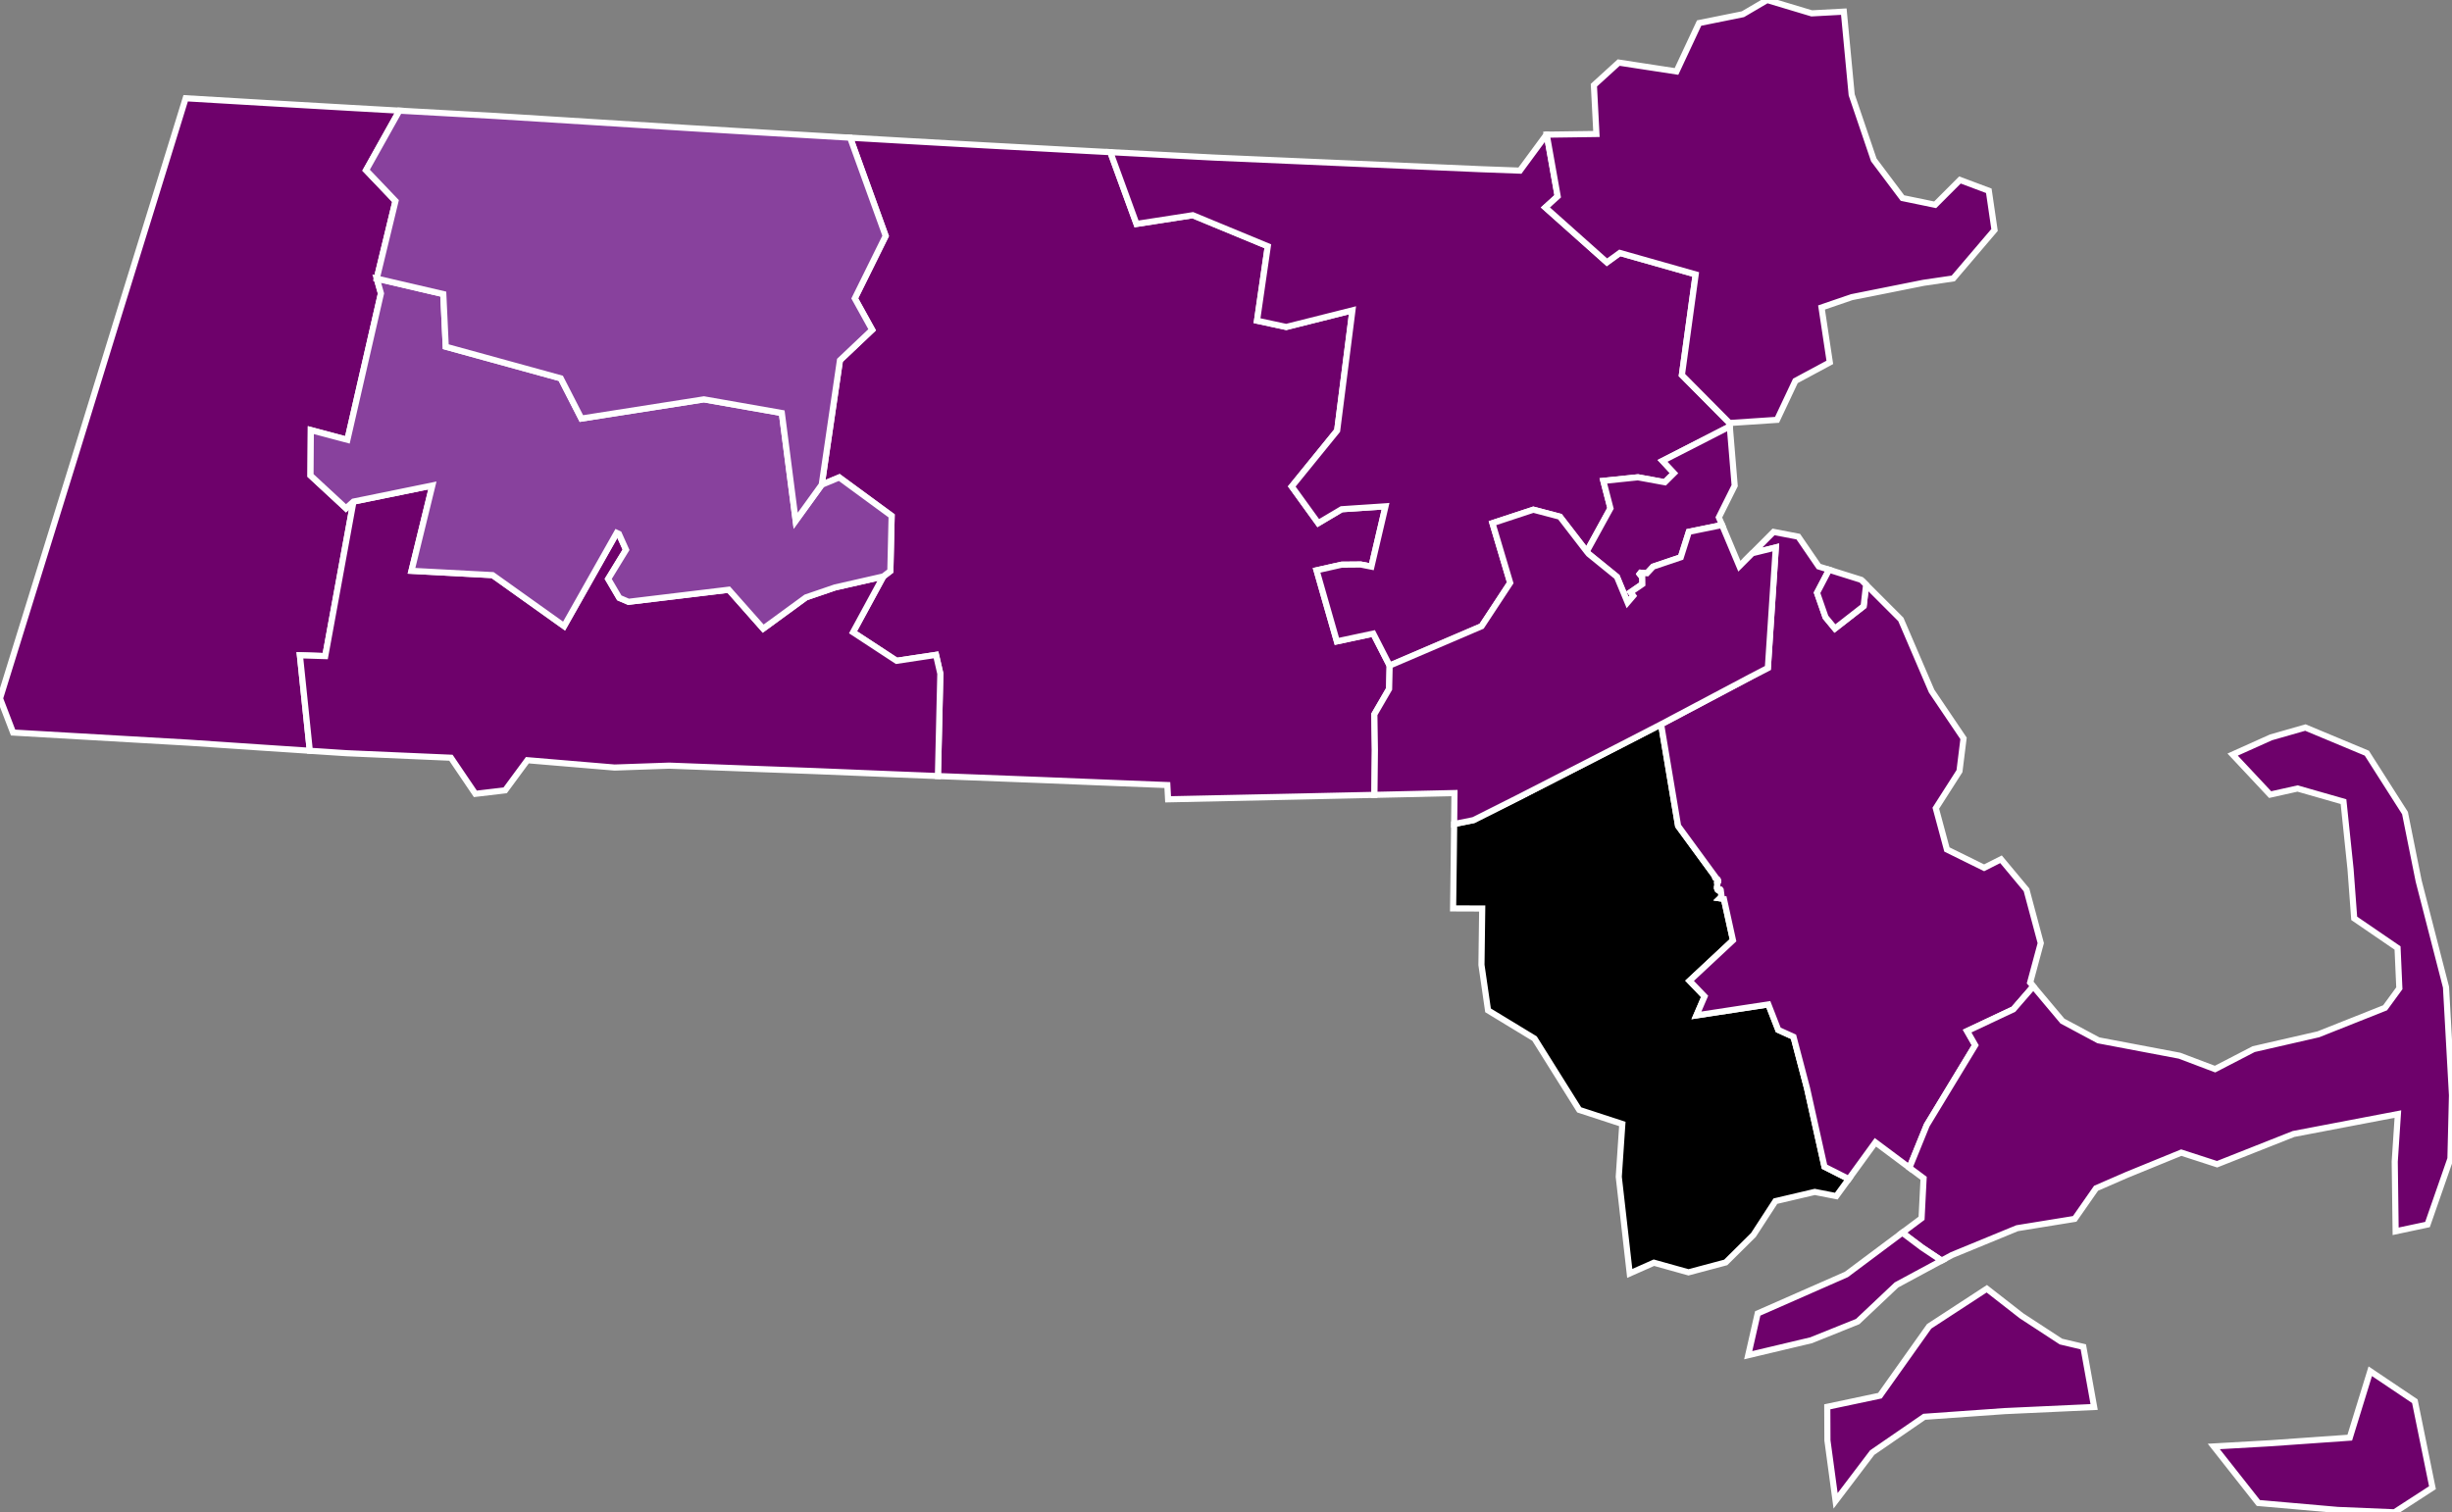 <?xml version="1.0" encoding="utf-8" ?>
<svg baseProfile="full" fill="#d0d0d0" height="246.77" stroke="#ffffff" stroke-width="1" version="1.1" width="400.0" xmlns="http://www.w3.org/2000/svg" xmlns:ev="http://www.w3.org/2001/xml-events" xmlns:xlink="http://www.w3.org/1999/xlink">
	<rect width="100%" height="100%" fill="#808080" stroke="none"/>
	<defs />
	<g id="counties"><path d="M 137.021,58.793 L 142.274,53.815 L 139.441,48.692 L 144.478,38.501 L 138.685,22.467 L 147.456,22.972 L 156.192,23.467 L 157.679,23.55 L 160.959,23.732 L 177.788,24.649 L 181.131,24.827 L 185.402,36.538 L 194.582,35.116 L 206.818,40.181 L 205.061,52.327 L 209.827,53.351 L 220.626,50.637 L 218.134,70.259 L 210.728,79.382 L 215.049,85.357 L 218.864,83.093 L 226.025,82.608 L 223.722,92.462 L 221.978,92.116 L 218.867,92.143 L 214.775,93.064 L 218.088,104.653 L 224.024,103.388 L 226.697,108.61 L 226.609,112.417 L 224.2,116.569 L 224.29,122.358 L 224.212,129.702 L 217.368,129.851 L 213.828,129.931 L 212.084,129.97 L 190.553,130.427 L 190.431,128.101 L 181.045,127.732 L 169.58,127.269 L 156.755,126.778 L 153.005,126.631 L 153.398,109.93 L 152.692,106.859 L 146.264,107.828 L 139.155,103.17 L 144.098,94.061 L 145.245,93.183 L 145.454,84.174 L 136.91,77.908 L 134.047,79.098 L 137.021,58.793 z" id="c25027" fill="#6e016b" />
		<path d="M 0.0,113.968 L 12.215,74.568 L 19.454,51.072 L 25.096,32.86 L 30.29,16.033 L 43.804,16.832 L 56.991,17.593 L 57.473,17.621 L 65.157,18.055 L 59.72,27.77 L 64.519,32.803 L 61.458,45.459 L 62.146,47.882 L 56.674,71.769 L 50.707,70.181 L 50.653,77.584 L 56.442,82.942 L 57.663,81.846 L 53.058,107.058 L 48.924,106.927 L 50.54,122.509 L 42.304,121.962 L 30.723,121.181 L 2.135,119.534 L 1.892,118.902 L 0.0,113.968 z" id="c25003" fill="#6e016b" />
		<path d="M 181.131,24.827 L 191.449,25.371 L 195.077,25.559 L 198.031,25.712 L 210.144,26.238 L 241.573,27.608 L 247.949,27.843 L 252.269,21.975 L 252.324,21.974 L 254.109,32.031 L 252.101,33.854 L 262.137,42.801 L 264.246,41.27 L 276.621,44.779 L 274.371,61.191 L 282.137,69.022 L 282.183,69.588 L 271.213,75.202 L 273.08,77.211 L 271.594,78.688 L 267.199,77.884 L 261.558,78.468 L 262.718,82.948 L 258.85,89.991 L 254.472,84.309 L 250.139,83.168 L 243.467,85.369 L 246.362,95.098 L 241.699,102.184 L 226.697,108.61 L 224.024,103.388 L 218.088,104.653 L 214.775,93.064 L 218.867,92.143 L 221.978,92.116 L 223.722,92.462 L 226.025,82.608 L 218.864,83.093 L 215.049,85.357 L 210.728,79.382 L 218.134,70.259 L 220.626,50.637 L 209.827,53.351 L 205.061,52.327 L 206.818,40.181 L 194.582,35.116 L 185.402,36.538 L 181.131,24.827 z" id="c25017" fill="#6e016b" />
		<path d="M 237.164,139.395 L 237.218,134.458 L 240.374,133.822 L 247.675,130.156 L 264.465,121.548 L 270.98,118.188 L 273.75,134.765 L 279.846,143.103 L 279.819,143.231 L 279.856,143.288 L 280.067,143.362 L 280.176,143.445 L 280.276,143.603 L 280.306,143.718 L 280.292,143.892 L 280.125,144.07 L 280.159,144.418 L 280.098,144.721 L 280.101,144.944 L 280.217,145.21 L 280.386,145.317 L 280.441,145.27 L 280.486,145.104 L 280.647,145.13 L 280.706,145.217 L 280.813,146.048 L 280.759,146.306 L 280.662,146.497 L 280.567,146.588 L 281.227,146.688 L 282.705,153.429 L 275.623,160.036 L 278.072,162.592 L 276.741,165.683 L 288.473,163.895 L 290.091,168.055 L 292.578,169.179 L 294.784,177.574 L 297.634,190.384 L 301.587,192.384 L 299.558,195.175 L 296.049,194.49 L 295.542,194.609 L 289.745,195.969 L 289.624,195.997 L 286.038,201.517 L 281.518,205.997 L 277.162,207.157 L 275.447,207.613 L 269.808,206.041 L 265.863,207.789 L 264.073,192.023 L 264.653,183.404 L 257.619,181.104 L 256.989,180.098 L 256.182,178.812 L 250.334,169.471 L 244.084,165.675 L 242.746,164.861 L 241.673,157.447 L 241.796,148.246 L 237.048,148.229 L 237.164,139.395 z" id="c25005" fill="#000000" />
		<path d="M 254.109,32.031 L 252.324,21.974 L 253.399,21.959 L 260.427,21.862 L 260.015,13.897 L 264.062,10.21 L 267.737,10.775 L 273.491,11.656 L 275.224,7.952 L 277.182,3.762 L 284.327,2.319 L 288.277,0.0 L 295.55,2.182 L 300.785,1.898 L 302.069,15.471 L 305.675,26.088 L 310.352,32.318 L 315.685,33.419 L 319.73,29.367 L 324.439,31.131 L 325.371,37.529 L 318.636,45.435 L 313.777,46.15 L 302.078,48.485 L 297.15,50.175 L 298.501,59.13 L 292.885,62.15 L 291.457,65.184 L 290.699,66.793 L 289.891,68.507 L 285.223,68.818 L 282.137,69.022 L 274.371,61.191 L 276.621,44.779 L 264.246,41.27 L 262.137,42.801 L 252.101,33.854 L 254.109,32.031 z" id="c25009" fill="#6e016b" />
		<path d="M 270.98,118.188 L 285.702,110.389 L 288.395,108.99 L 289.692,89.327 L 285.858,90.274 L 289.326,86.794 L 293.356,87.566 L 296.691,92.435 L 298.386,92.968 L 296.419,96.731 L 297.804,100.707 L 299.335,102.56 L 304.019,98.907 L 304.421,95.406 L 310.087,101.074 L 315.104,112.764 L 315.78,113.766 L 320.316,120.485 L 319.654,125.832 L 315.791,131.878 L 317.603,138.613 L 323.675,141.604 L 326.428,140.212 L 330.586,145.2 L 332.914,153.896 L 331.178,160.336 L 331.696,160.954 L 328.456,164.688 L 320.905,168.246 L 322.222,170.552 L 314.317,183.587 L 311.489,190.541 L 306.351,186.704 L 305.936,186.395 L 301.587,192.384 L 297.634,190.384 L 294.784,177.574 L 292.578,169.179 L 290.091,168.055 L 288.473,163.895 L 276.741,165.683 L 278.072,162.592 L 275.623,160.036 L 282.705,153.429 L 281.227,146.688 L 280.567,146.588 L 280.662,146.497 L 280.759,146.306 L 280.813,146.048 L 280.706,145.217 L 280.647,145.13 L 280.486,145.104 L 280.441,145.27 L 280.386,145.317 L 280.217,145.21 L 280.101,144.944 L 280.098,144.721 L 280.159,144.418 L 280.125,144.07 L 280.292,143.892 L 280.306,143.718 L 280.276,143.603 L 280.176,143.445 L 280.067,143.362 L 279.856,143.288 L 279.819,143.231 L 279.846,143.103 L 273.75,134.765 L 270.98,118.188 z" id="c25023" fill="#6e016b" />
		<path d="M 48.924,106.927 L 53.058,107.058 L 57.663,81.846 L 70.533,79.219 L 67.128,93.143 L 80.356,93.844 L 92.018,102.162 L 100.61,86.95 L 100.961,87.115 L 102.125,89.712 L 99.218,94.464 L 101.031,97.556 L 102.53,98.198 L 118.884,96.226 L 124.5,102.575 L 131.476,97.48 L 136.224,95.855 L 144.098,94.061 L 139.155,103.17 L 146.264,107.828 L 152.692,106.859 L 153.398,109.93 L 153.005,126.631 L 145.957,126.352 L 132.746,125.813 L 123.775,125.485 L 111.301,125.014 L 109.185,124.933 L 100.258,125.244 L 86.03,124.047 L 82.409,128.962 L 81.51,129.068 L 77.548,129.535 L 73.562,123.644 L 56.548,122.904 L 55.52,122.837 L 50.54,122.509 L 48.924,106.927 z" id="c25013" fill="#6e016b" />
		<path d="M 50.707,70.181 L 56.674,71.769 L 62.146,47.882 L 61.458,45.459 L 72.317,47.989 L 72.716,56.572 L 91.482,61.734 L 94.842,68.298 L 114.831,65.163 L 127.542,67.395 L 129.803,84.972 L 134.047,79.098 L 136.91,77.908 L 145.454,84.174 L 145.245,93.183 L 144.098,94.061 L 136.224,95.855 L 131.476,97.48 L 124.5,102.575 L 118.884,96.226 L 102.53,98.198 L 101.031,97.556 L 99.218,94.464 L 102.125,89.712 L 100.961,87.115 L 100.61,86.95 L 92.018,102.162 L 80.356,93.844 L 67.128,93.143 L 70.533,79.219 L 57.663,81.846 L 56.442,82.942 L 50.653,77.584 L 50.707,70.181 z" id="c25015" fill="#88419d" />
		<path d="M 313.47,198.789 L 313.8,192.265 L 311.489,190.541 L 314.317,183.587 L 322.222,170.552 L 320.905,168.246 L 328.456,164.688 L 331.696,160.954 L 336.446,166.612 L 342.319,169.755 L 355.555,172.261 L 361.345,174.452 L 367.646,171.191 L 378.197,168.774 L 389.085,164.446 L 391.41,161.262 L 391.118,154.688 L 384.046,149.851 L 383.447,141.802 L 382.301,130.808 L 374.805,128.663 L 370.331,129.661 L 364.215,123.13 L 370.468,120.321 L 371.812,119.937 L 376.085,118.715 L 386.104,122.898 L 392.332,132.67 L 393.934,140.645 L 394.563,143.771 L 399.021,161.081 L 400.0,178.717 L 399.746,189.065 L 396.005,199.812 L 390.805,200.918 L 390.659,189.55 L 391.172,181.787 L 385.726,182.825 L 374.149,185.037 L 361.678,189.973 L 355.838,188.078 L 346.96,191.708 L 341.933,193.896 L 338.451,198.889 L 329.059,200.412 L 318.422,204.79 L 316.736,205.7 L 313.538,203.561 L 310.324,201.144 L 313.47,198.789 z" id="c25001" fill="#6e016b" />
		<path d="M 258.85,89.991 L 262.718,82.948 L 261.558,78.468 L 267.199,77.884 L 271.594,78.688 L 273.08,77.211 L 271.213,75.202 L 282.183,69.588 L 282.98,79.243 L 282.868,79.468 L 282.058,81.093 L 280.399,84.421 L 280.924,85.67 L 275.506,86.776 L 274.19,90.934 L 269.677,92.458 L 268.672,93.538 L 267.651,93.452 L 267.487,93.664 L 267.904,94.203 L 267.918,95.316 L 266.012,96.625 L 266.438,97.223 L 265.511,98.306 L 263.774,94.122 L 259.179,90.39 L 258.85,89.991 z" id="c25025" fill="#6e016b" />
		<path d="M 296.419,96.731 L 298.386,92.968 L 303.627,94.612 L 304.421,95.406 L 304.019,98.907 L 299.335,102.56 L 297.804,100.707 L 296.419,96.731 z M 224.2,116.569 L 226.609,112.417 L 226.697,108.61 L 241.699,102.184 L 246.362,95.098 L 243.467,85.369 L 250.139,83.168 L 254.472,84.309 L 258.85,89.991 L 259.179,90.39 L 263.774,94.122 L 265.511,98.306 L 266.438,97.223 L 266.012,96.625 L 267.918,95.316 L 267.904,94.203 L 267.487,93.664 L 267.651,93.452 L 268.672,93.538 L 269.677,92.458 L 274.19,90.934 L 275.506,86.776 L 280.924,85.67 L 283.748,92.389 L 285.858,90.274 L 289.692,89.327 L 288.395,108.99 L 285.702,110.389 L 270.98,118.188 L 264.465,121.548 L 247.675,130.156 L 240.374,133.822 L 237.218,134.458 L 237.273,129.406 L 228.7,129.602 L 224.212,129.702 L 224.29,122.358 L 224.2,116.569 z" id="c25021" fill="#6e016b" />
		<path d="M 298.088,229.555 L 306.675,227.738 L 314.705,216.425 L 324.109,210.289 L 329.772,214.705 L 336.207,218.909 L 339.858,219.772 L 341.62,229.586 L 327.032,230.256 L 313.911,231.184 L 305.417,237.025 L 299.444,244.9 L 298.112,235.04 L 298.088,229.555 z M 286.739,214.322 L 301.206,207.958 L 310.324,201.144 L 313.538,203.561 L 316.736,205.7 L 309.376,209.669 L 303.05,215.643 L 295.454,218.698 L 285.188,221.134 L 286.739,214.322 z" id="c25007" fill="#6e016b" />
		<path d="M 361.141,236.026 L 370.383,235.5 L 383.324,234.589 L 386.666,223.753 L 393.938,228.64 L 396.813,242.75 L 390.612,246.77 L 381.364,246.385 L 368.408,245.25 L 361.141,236.026 z" id="c25019" fill="#6e016b" />
		<path d="M 59.72,27.77 L 65.157,18.055 L 67.23,18.171 L 67.578,18.191 L 74.512,18.576 L 80.604,18.91 L 112.882,20.933 L 119.307,21.322 L 120.115,21.371 L 124.44,21.629 L 138.685,22.467 L 144.478,38.501 L 139.441,48.692 L 142.274,53.815 L 137.021,58.793 L 134.047,79.098 L 129.803,84.972 L 127.542,67.395 L 114.831,65.163 L 94.842,68.298 L 91.482,61.734 L 72.716,56.572 L 72.317,47.989 L 61.458,45.459 L 64.519,32.803 L 59.72,27.77 z" id="c25011" fill="#88419d" />
	</g>
</svg>